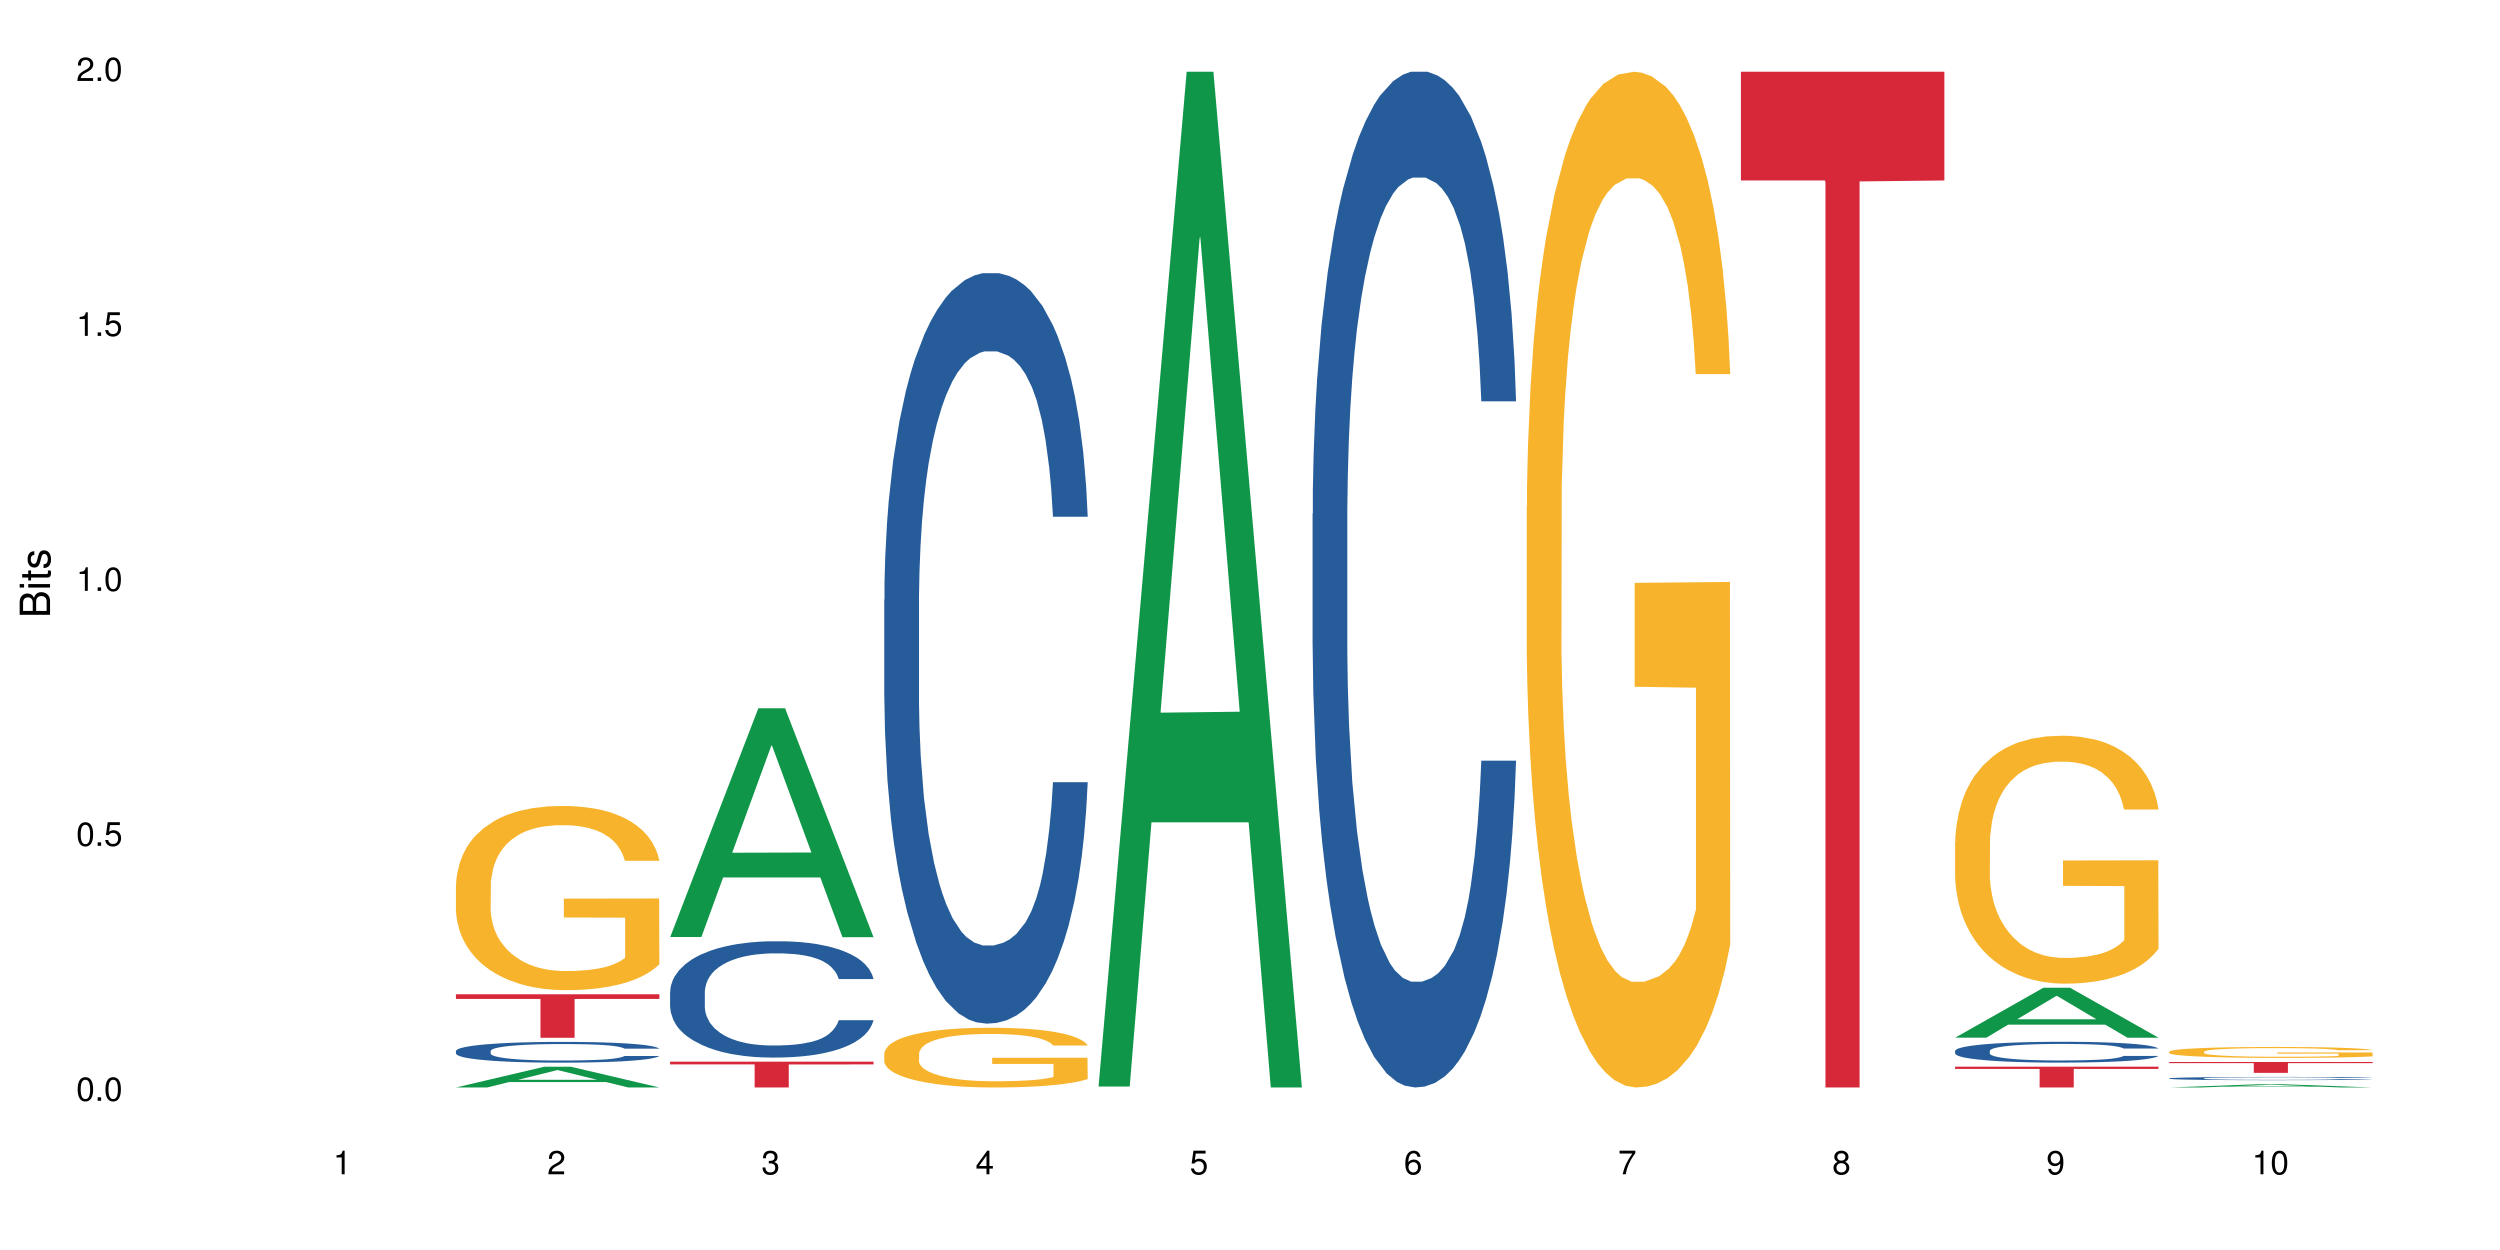 <?xml version="1.0" encoding="UTF-8"?>
<svg xmlns="http://www.w3.org/2000/svg" xmlns:xlink="http://www.w3.org/1999/xlink" width="720pt" height="360pt" viewBox="0 0 720 360" version="1.1">
<defs>
<g>
<symbol overflow="visible" id="glyph0-0">
<path style="stroke:none;" d=""/>
</symbol>
<symbol overflow="visible" id="glyph0-1">
<path style="stroke:none;" d="M 2.641 -6.797 C 2 -6.797 1.422 -6.531 1.078 -6.047 C 0.641 -5.453 0.406 -4.547 0.406 -3.297 C 0.406 -1 1.188 0.219 2.641 0.219 C 4.078 0.219 4.859 -1 4.859 -3.234 C 4.859 -4.562 4.656 -5.438 4.203 -6.047 C 3.844 -6.531 3.281 -6.797 2.641 -6.797 Z M 2.641 -6.047 C 3.547 -6.047 4 -5.125 4 -3.312 C 4 -1.375 3.562 -0.484 2.625 -0.484 C 1.734 -0.484 1.281 -1.422 1.281 -3.281 C 1.281 -5.141 1.734 -6.047 2.641 -6.047 Z M 2.641 -6.047 "/>
</symbol>
<symbol overflow="visible" id="glyph0-2">
<path style="stroke:none;" d="M 1.828 -1 L 0.828 -1 L 0.828 0 L 1.828 0 Z M 1.828 -1 "/>
</symbol>
<symbol overflow="visible" id="glyph0-3">
<path style="stroke:none;" d="M 4.562 -6.797 L 1.062 -6.797 L 0.547 -3.094 L 1.328 -3.094 C 1.719 -3.562 2.047 -3.734 2.578 -3.734 C 3.484 -3.734 4.062 -3.109 4.062 -2.094 C 4.062 -1.125 3.484 -0.531 2.578 -0.531 C 1.828 -0.531 1.375 -0.906 1.188 -1.672 L 0.328 -1.672 C 0.453 -1.109 0.547 -0.844 0.75 -0.594 C 1.125 -0.078 1.828 0.219 2.594 0.219 C 3.969 0.219 4.922 -0.781 4.922 -2.219 C 4.922 -3.562 4.031 -4.484 2.719 -4.484 C 2.25 -4.484 1.859 -4.359 1.469 -4.062 L 1.734 -5.969 L 4.562 -5.969 Z M 4.562 -6.797 "/>
</symbol>
<symbol overflow="visible" id="glyph0-4">
<path style="stroke:none;" d="M 2.484 -4.844 L 2.484 0 L 3.328 0 L 3.328 -6.797 L 2.766 -6.797 C 2.469 -5.75 2.281 -5.609 0.984 -5.453 L 0.984 -4.844 Z M 2.484 -4.844 "/>
</symbol>
<symbol overflow="visible" id="glyph0-5">
<path style="stroke:none;" d="M 4.859 -0.828 L 1.281 -0.828 C 1.359 -1.391 1.672 -1.75 2.5 -2.234 L 3.469 -2.75 C 4.406 -3.266 4.906 -3.969 4.906 -4.812 C 4.906 -5.375 4.672 -5.906 4.266 -6.266 C 3.859 -6.625 3.375 -6.797 2.719 -6.797 C 1.859 -6.797 1.219 -6.5 0.844 -5.922 C 0.609 -5.562 0.5 -5.125 0.484 -4.438 L 1.328 -4.438 C 1.359 -4.906 1.406 -5.188 1.531 -5.406 C 1.75 -5.812 2.188 -6.062 2.703 -6.062 C 3.469 -6.062 4.031 -5.516 4.031 -4.781 C 4.031 -4.25 3.719 -3.797 3.125 -3.438 L 2.234 -2.938 C 0.812 -2.141 0.406 -1.5 0.328 0 L 4.859 0 Z M 4.859 -0.828 "/>
</symbol>
<symbol overflow="visible" id="glyph0-6">
<path style="stroke:none;" d="M 2.125 -3.125 L 2.578 -3.125 C 3.516 -3.125 3.984 -2.703 3.984 -1.891 C 3.984 -1.031 3.469 -0.531 2.578 -0.531 C 1.656 -0.531 1.203 -0.984 1.156 -1.969 L 0.312 -1.969 C 0.344 -1.422 0.438 -1.078 0.609 -0.766 C 0.953 -0.109 1.625 0.219 2.547 0.219 C 3.953 0.219 4.859 -0.609 4.859 -1.906 C 4.859 -2.766 4.516 -3.25 3.703 -3.516 C 4.344 -3.766 4.656 -4.25 4.656 -4.938 C 4.656 -6.109 3.875 -6.797 2.578 -6.797 C 1.203 -6.797 0.484 -6.047 0.453 -4.609 L 1.297 -4.609 C 1.312 -5.016 1.344 -5.25 1.453 -5.453 C 1.641 -5.828 2.062 -6.062 2.594 -6.062 C 3.344 -6.062 3.797 -5.625 3.797 -4.906 C 3.797 -4.422 3.609 -4.141 3.25 -3.984 C 3.016 -3.891 2.719 -3.844 2.125 -3.844 Z M 2.125 -3.125 "/>
</symbol>
<symbol overflow="visible" id="glyph0-7">
<path style="stroke:none;" d="M 3.141 -1.625 L 3.141 0 L 3.984 0 L 3.984 -1.625 L 4.984 -1.625 L 4.984 -2.391 L 3.984 -2.391 L 3.984 -6.797 L 3.359 -6.797 L 0.266 -2.516 L 0.266 -1.625 Z M 3.141 -2.391 L 1 -2.391 L 3.141 -5.359 Z M 3.141 -2.391 "/>
</symbol>
<symbol overflow="visible" id="glyph0-8">
<path style="stroke:none;" d="M 4.781 -5.031 C 4.609 -6.141 3.891 -6.797 2.844 -6.797 C 2.094 -6.797 1.422 -6.438 1.031 -5.828 C 0.609 -5.172 0.406 -4.344 0.406 -3.094 C 0.406 -1.953 0.578 -1.234 0.984 -0.625 C 1.359 -0.078 1.953 0.219 2.703 0.219 C 3.984 0.219 4.922 -0.734 4.922 -2.078 C 4.922 -3.344 4.062 -4.234 2.844 -4.234 C 2.172 -4.234 1.641 -3.969 1.281 -3.469 C 1.281 -5.125 1.828 -6.047 2.797 -6.047 C 3.391 -6.047 3.797 -5.672 3.938 -5.031 Z M 2.734 -3.484 C 3.547 -3.484 4.062 -2.922 4.062 -2 C 4.062 -1.156 3.484 -0.531 2.703 -0.531 C 1.922 -0.531 1.328 -1.188 1.328 -2.047 C 1.328 -2.891 1.906 -3.484 2.734 -3.484 Z M 2.734 -3.484 "/>
</symbol>
<symbol overflow="visible" id="glyph0-9">
<path style="stroke:none;" d="M 4.984 -6.797 L 0.438 -6.797 L 0.438 -5.969 L 4.109 -5.969 C 2.5 -3.656 1.828 -2.234 1.328 0 L 2.219 0 C 2.594 -2.172 3.453 -4.047 4.984 -6.094 Z M 4.984 -6.797 "/>
</symbol>
<symbol overflow="visible" id="glyph0-10">
<path style="stroke:none;" d="M 3.75 -3.578 C 4.453 -4 4.688 -4.344 4.688 -4.984 C 4.688 -6.047 3.844 -6.797 2.641 -6.797 C 1.438 -6.797 0.594 -6.047 0.594 -4.984 C 0.594 -4.359 0.828 -4.016 1.516 -3.578 C 0.734 -3.203 0.359 -2.641 0.359 -1.891 C 0.359 -0.641 1.297 0.219 2.641 0.219 C 3.984 0.219 4.922 -0.641 4.922 -1.875 C 4.922 -2.641 4.531 -3.203 3.75 -3.578 Z M 2.641 -6.047 C 3.359 -6.047 3.812 -5.625 3.812 -4.969 C 3.812 -4.344 3.344 -3.922 2.641 -3.922 C 1.922 -3.922 1.453 -4.344 1.453 -4.984 C 1.453 -5.625 1.922 -6.047 2.641 -6.047 Z M 2.641 -3.203 C 3.484 -3.203 4.062 -2.672 4.062 -1.875 C 4.062 -1.062 3.484 -0.531 2.625 -0.531 C 1.797 -0.531 1.219 -1.078 1.219 -1.875 C 1.219 -2.672 1.797 -3.203 2.641 -3.203 Z M 2.641 -3.203 "/>
</symbol>
<symbol overflow="visible" id="glyph0-11">
<path style="stroke:none;" d="M 0.516 -1.547 C 0.672 -0.438 1.406 0.219 2.438 0.219 C 3.188 0.219 3.859 -0.141 4.266 -0.75 C 4.688 -1.406 4.891 -2.25 4.891 -3.484 C 4.891 -4.625 4.703 -5.359 4.312 -5.953 C 3.938 -6.5 3.344 -6.797 2.594 -6.797 C 1.297 -6.797 0.359 -5.844 0.359 -4.516 C 0.359 -3.25 1.234 -2.344 2.453 -2.344 C 3.094 -2.344 3.562 -2.578 4.016 -3.109 C 4 -1.453 3.469 -0.531 2.5 -0.531 C 1.906 -0.531 1.484 -0.906 1.359 -1.547 Z M 2.578 -6.062 C 3.375 -6.062 3.969 -5.406 3.969 -4.531 C 3.969 -3.688 3.375 -3.094 2.547 -3.094 C 1.734 -3.094 1.234 -3.672 1.234 -4.578 C 1.234 -5.438 1.797 -6.062 2.578 -6.062 Z M 2.578 -6.062 "/>
</symbol>
<symbol overflow="visible" id="glyph1-0">
<path style="stroke:none;" d=""/>
</symbol>
<symbol overflow="visible" id="glyph1-1">
<path style="stroke:none;" d="M 0 -0.953 L 0 -4.891 C 0 -5.719 -0.234 -6.344 -0.734 -6.797 C -1.188 -7.234 -1.812 -7.469 -2.5 -7.469 C -3.547 -7.469 -4.188 -7 -4.625 -5.875 C -4.984 -6.672 -5.641 -7.094 -6.531 -7.094 C -7.156 -7.094 -7.734 -6.859 -8.141 -6.391 C -8.562 -5.938 -8.75 -5.344 -8.75 -4.5 L -8.75 -0.953 Z M -4.984 -2.062 L -7.766 -2.062 L -7.766 -4.219 C -7.766 -4.844 -7.688 -5.203 -7.453 -5.5 C -7.219 -5.812 -6.859 -5.969 -6.375 -5.969 C -5.906 -5.969 -5.531 -5.812 -5.297 -5.5 C -5.062 -5.203 -4.984 -4.844 -4.984 -4.219 Z M -0.984 -2.062 L -4 -2.062 L -4 -4.781 C -4 -5.328 -3.859 -5.688 -3.578 -5.953 C -3.297 -6.219 -2.922 -6.359 -2.484 -6.359 C -2.062 -6.359 -1.688 -6.219 -1.406 -5.953 C -1.109 -5.688 -0.984 -5.328 -0.984 -4.781 Z M -0.984 -2.062 "/>
</symbol>
<symbol overflow="visible" id="glyph1-2">
<path style="stroke:none;" d="M -6.281 -1.797 L -6.281 -0.797 L 0 -0.797 L 0 -1.797 Z M -8.75 -1.797 L -8.75 -0.797 L -7.484 -0.797 L -7.484 -1.797 Z M -8.75 -1.797 "/>
</symbol>
<symbol overflow="visible" id="glyph1-3">
<path style="stroke:none;" d="M -6.281 -3.047 L -6.281 -2.016 L -8.016 -2.016 L -8.016 -1.016 L -6.281 -1.016 L -6.281 -0.172 L -5.469 -0.172 L -5.469 -1.016 L -0.719 -1.016 C -0.078 -1.016 0.281 -1.453 0.281 -2.234 C 0.281 -2.469 0.25 -2.719 0.188 -3.047 L -0.641 -3.047 C -0.609 -2.922 -0.594 -2.766 -0.594 -2.562 C -0.594 -2.141 -0.719 -2.016 -1.156 -2.016 L -5.469 -2.016 L -5.469 -3.047 Z M -6.281 -3.047 "/>
</symbol>
<symbol overflow="visible" id="glyph1-4">
<path style="stroke:none;" d="M -4.531 -5.25 C -5.766 -5.25 -6.469 -4.422 -6.469 -2.969 C -6.469 -1.516 -5.719 -0.562 -4.547 -0.562 C -3.562 -0.562 -3.094 -1.062 -2.734 -2.562 L -2.516 -3.484 C -2.344 -4.188 -2.094 -4.469 -1.625 -4.469 C -1.047 -4.469 -0.641 -3.875 -0.641 -3 C -0.641 -2.453 -0.797 -2 -1.062 -1.75 C -1.25 -1.594 -1.422 -1.531 -1.875 -1.469 L -1.875 -0.406 C -0.422 -0.453 0.281 -1.266 0.281 -2.922 C 0.281 -4.5 -0.5 -5.516 -1.719 -5.516 C -2.656 -5.516 -3.172 -4.984 -3.469 -3.734 L -3.703 -2.766 C -3.891 -1.953 -4.156 -1.609 -4.594 -1.609 C -5.172 -1.609 -5.547 -2.125 -5.547 -2.938 C -5.547 -3.75 -5.203 -4.172 -4.531 -4.203 Z M -4.531 -5.25 "/>
</symbol>
</g>
</defs>
<g id="surface101946">
<rect x="0" y="0" width="720" height="360" style="fill:rgb(100%,100%,100%);fill-opacity:1;stroke:none;"/>
<path style=" stroke:none;fill-rule:nonzero;fill:rgb(6.275%,58.824%,28.235%);fill-opacity:1;" d="M 131.309 313.191 L 131.371 313.184 L 156.727 307.223 L 164.426 307.223 L 189.902 313.195 L 180.953 313.195 L 174.566 311.637 L 146.582 311.637 L 140.324 313.191 L 131.309 313.191 L 149.273 310.992 L 172 310.984 L 160.668 308.195 L 160.543 308.191 L 160.418 308.207 L 149.211 310.984 L 149.273 310.992 Z M 131.309 313.191 "/>
<path style=" stroke:none;fill-rule:nonzero;fill:rgb(14.51%,36.078%,60%);fill-opacity:1;" d="M 131.309 302.672 L 131.379 302.664 L 131.379 302.535 L 131.594 302.328 L 132.094 302.066 L 132.594 301.883 L 133.883 301.562 L 135.668 301.25 L 137.523 301.012 L 138.883 300.867 L 140.098 300.758 L 142.883 300.559 L 144.672 300.453 L 146.602 300.359 L 148.957 300.27 L 150.672 300.215 L 154.531 300.125 L 157.391 300.086 L 159.605 300.07 L 164.395 300.07 L 167.25 300.094 L 169.324 300.121 L 171.609 300.164 L 173.539 300.215 L 176.898 300.332 L 179.898 300.484 L 181.258 300.574 L 183.402 300.742 L 185.043 300.906 L 186.188 301.047 L 187.473 301.25 L 188.617 301.496 L 189.477 301.773 L 189.902 302.012 L 179.898 302.012 L 179.398 301.793 L 178.828 301.621 L 177.758 301.398 L 176.684 301.238 L 175.184 301.082 L 173.824 300.977 L 171.969 300.875 L 170.324 300.809 L 168.609 300.758 L 166.965 300.727 L 163.82 300.695 L 160.176 300.695 L 158.82 300.703 L 156.031 300.75 L 154.531 300.785 L 152.387 300.863 L 150.887 300.934 L 149.102 301.043 L 147.887 301.137 L 146.387 301.277 L 145.312 301.402 L 144.098 301.586 L 143.387 301.719 L 142.742 301.875 L 142.172 302.055 L 141.742 302.246 L 141.457 302.445 L 141.312 302.645 L 141.312 303.488 L 141.457 303.688 L 141.812 303.918 L 142.742 304.25 L 144.098 304.539 L 145.672 304.77 L 147.172 304.934 L 148.031 305.008 L 149.172 305.098 L 150.961 305.203 L 153.531 305.312 L 155.031 305.359 L 157.32 305.402 L 159.676 305.422 L 162.82 305.422 L 165.609 305.402 L 167.465 305.375 L 169.395 305.332 L 172.039 305.238 L 173.684 305.152 L 175.113 305.047 L 176.184 304.941 L 176.898 304.855 L 177.969 304.688 L 178.828 304.5 L 179.473 304.309 L 179.898 304.125 L 189.902 304.125 L 189.477 304.344 L 188.832 304.555 L 188.188 304.715 L 187.188 304.906 L 186.047 305.074 L 184.402 305.266 L 183.043 305.391 L 181.258 305.527 L 179.613 305.633 L 177.828 305.723 L 175.184 305.832 L 173.469 305.887 L 171.609 305.938 L 169.395 305.98 L 166.609 306.02 L 163.605 306.039 L 160.82 306.047 L 157.82 306.035 L 155.605 306.012 L 152.676 305.965 L 149.031 305.867 L 146.387 305.762 L 144.312 305.66 L 142.527 305.551 L 140.527 305.402 L 137.953 305.16 L 136.383 304.977 L 135.309 304.824 L 134.094 304.609 L 133.238 304.418 L 132.238 304.113 L 131.523 303.727 L 131.309 303.426 Z M 131.309 302.672 "/>
<path style=" stroke:none;fill-rule:nonzero;fill:rgb(96.863%,70.196%,16.863%);fill-opacity:1;" d="M 131.309 254.836 L 131.379 254.789 L 131.379 253.816 L 131.664 251.637 L 132.379 248.633 L 133.309 246.16 L 134.309 244.223 L 134.953 243.207 L 136.023 241.75 L 136.953 240.684 L 139.312 238.504 L 142.312 236.469 L 143.957 235.598 L 145.812 234.773 L 148.457 233.852 L 149.672 233.512 L 153.391 232.738 L 157.605 232.254 L 162.25 232.109 L 164.395 232.156 L 167.324 232.352 L 171.324 232.883 L 173.613 233.367 L 175.398 233.852 L 177.254 234.48 L 179.543 235.453 L 181.688 236.613 L 183.402 237.777 L 185.117 239.23 L 186.547 240.781 L 187.762 242.477 L 188.832 244.512 L 189.477 246.211 L 189.902 247.906 L 179.973 247.906 L 179.398 246.211 L 178.758 244.902 L 177.684 243.301 L 176.613 242.141 L 175.539 241.219 L 173.539 239.957 L 171.824 239.184 L 169.68 238.504 L 167.609 238.066 L 165.25 237.777 L 163.82 237.68 L 160.035 237.68 L 156.605 238.02 L 154.605 238.406 L 153.176 238.797 L 151.172 239.523 L 149.957 240.105 L 149.246 240.492 L 147.102 241.992 L 145.672 243.352 L 144.887 244.27 L 143.887 245.727 L 143.172 247.035 L 142.383 248.973 L 141.957 250.426 L 141.383 253.723 L 141.312 262.445 L 141.527 264.285 L 141.957 266.273 L 142.527 268.016 L 143.387 269.859 L 144.242 271.266 L 145.742 273.152 L 147.027 274.414 L 148.031 275.238 L 149.957 276.547 L 150.746 276.98 L 152.602 277.855 L 154.531 278.531 L 156.891 279.113 L 158.676 279.406 L 161.535 279.648 L 165.18 279.648 L 169.469 279.355 L 172.184 278.969 L 174.039 278.582 L 175.254 278.242 L 176.754 277.711 L 177.828 277.223 L 178.828 276.691 L 180.043 275.867 L 180.043 264.285 L 162.391 264.238 L 162.391 258.809 L 189.832 258.762 L 189.902 277.711 L 188.402 279.02 L 186.547 280.277 L 184.758 281.246 L 182.902 282.07 L 180.258 282.992 L 178.113 283.574 L 174.824 284.25 L 171.824 284.688 L 168.68 284.977 L 165.895 285.125 L 162.605 285.172 L 159.676 285.074 L 156.531 284.785 L 154.031 284.398 L 151.746 283.914 L 149.457 283.281 L 146.602 282.266 L 144.742 281.441 L 142.812 280.422 L 140.883 279.211 L 139.168 277.902 L 138.027 276.887 L 136.883 275.723 L 135.668 274.27 L 134.523 272.621 L 133.668 271.117 L 132.879 269.422 L 132.309 267.824 L 131.738 265.641 L 131.453 263.898 L 131.309 262.395 Z M 131.309 254.836 "/>
<path style=" stroke:none;fill-rule:nonzero;fill:rgb(83.922%,15.686%,22.353%);fill-opacity:1;" d="M 131.309 286.348 L 189.902 286.348 L 189.902 287.691 L 165.484 287.703 L 165.484 298.895 L 155.656 298.895 L 155.656 287.715 L 155.516 287.691 L 131.309 287.691 Z M 131.309 286.348 "/>
<path style=" stroke:none;fill-rule:nonzero;fill:rgb(6.275%,58.824%,28.235%);fill-opacity:1;" d="M 192.988 269.859 L 193.051 269.797 L 218.402 203.977 L 226.105 203.977 L 251.582 269.922 L 242.629 269.922 L 236.246 252.707 L 208.262 252.707 L 202.004 269.859 L 192.988 269.859 L 210.953 245.586 L 233.68 245.523 L 222.348 214.75 L 222.223 214.688 L 222.098 214.875 L 210.891 245.523 L 210.953 245.586 Z M 192.988 269.859 "/>
<path style=" stroke:none;fill-rule:nonzero;fill:rgb(14.51%,36.078%,60%);fill-opacity:1;" d="M 192.988 285.668 L 193.059 285.637 L 193.059 284.902 L 193.273 283.738 L 193.773 282.27 L 194.273 281.258 L 195.559 279.453 L 197.348 277.707 L 199.203 276.359 L 200.562 275.566 L 201.777 274.953 L 204.562 273.82 L 206.352 273.238 L 208.281 272.719 L 210.637 272.199 L 212.352 271.891 L 216.211 271.402 L 219.07 271.188 L 221.285 271.098 L 226.074 271.098 L 228.93 271.219 L 231.004 271.371 L 233.289 271.617 L 235.219 271.891 L 238.578 272.566 L 241.578 273.422 L 242.938 273.914 L 245.082 274.863 L 246.723 275.781 L 247.867 276.574 L 249.152 277.707 L 250.297 279.086 L 251.152 280.648 L 251.582 281.965 L 241.578 281.965 L 241.078 280.738 L 240.508 279.789 L 239.434 278.535 L 238.363 277.648 L 236.863 276.758 L 235.504 276.176 L 233.648 275.598 L 232.004 275.23 L 230.289 274.953 L 228.645 274.77 L 225.5 274.586 L 221.855 274.586 L 220.5 274.648 L 217.711 274.891 L 216.211 275.105 L 214.066 275.535 L 212.566 275.934 L 210.781 276.547 L 209.566 277.066 L 208.066 277.859 L 206.992 278.566 L 205.777 279.574 L 205.062 280.34 L 204.422 281.199 L 203.848 282.207 L 203.422 283.281 L 203.133 284.414 L 202.992 285.516 L 202.992 290.258 L 203.133 291.359 L 203.492 292.648 L 204.422 294.516 L 205.777 296.137 L 207.352 297.422 L 208.852 298.34 L 209.707 298.77 L 210.852 299.258 L 212.637 299.871 L 215.211 300.484 L 216.711 300.727 L 219 300.973 L 221.355 301.094 L 224.5 301.094 L 227.289 300.973 L 229.145 300.82 L 231.074 300.574 L 233.719 300.055 L 235.363 299.566 L 236.793 298.984 L 237.863 298.402 L 238.578 297.91 L 239.648 296.961 L 240.508 295.922 L 241.148 294.852 L 241.578 293.809 L 251.582 293.809 L 251.152 295.035 L 250.512 296.227 L 249.867 297.117 L 248.867 298.188 L 247.723 299.137 L 246.082 300.207 L 244.723 300.91 L 242.938 301.676 L 241.293 302.258 L 239.508 302.777 L 236.863 303.391 L 235.148 303.699 L 233.289 303.973 L 231.074 304.219 L 228.289 304.434 L 225.285 304.555 L 222.5 304.586 L 219.5 304.523 L 217.285 304.402 L 214.352 304.125 L 210.711 303.574 L 208.066 302.992 L 205.992 302.41 L 204.207 301.801 L 202.207 300.973 L 199.633 299.625 L 198.062 298.586 L 196.988 297.727 L 195.773 296.535 L 194.918 295.461 L 193.918 293.75 L 193.203 291.574 L 192.988 289.891 Z M 192.988 285.668 "/>
<path style=" stroke:none;fill-rule:nonzero;fill:rgb(83.922%,15.686%,22.353%);fill-opacity:1;" d="M 192.988 305.762 L 251.582 305.762 L 251.582 306.555 L 227.164 306.562 L 227.164 313.195 L 217.336 313.195 L 217.336 306.57 L 217.195 306.555 L 192.988 306.555 Z M 192.988 305.762 "/>
<path style=" stroke:none;fill-rule:nonzero;fill:rgb(14.51%,36.078%,60%);fill-opacity:1;" d="M 254.668 172.723 L 254.738 172.523 L 254.738 167.781 L 254.953 160.273 L 255.453 150.793 L 255.953 144.273 L 257.238 132.617 L 259.027 121.355 L 260.883 112.664 L 262.242 107.527 L 263.457 103.574 L 266.242 96.266 L 268.031 92.512 L 269.957 89.156 L 272.316 85.797 L 274.031 83.82 L 277.891 80.66 L 280.75 79.277 L 282.965 78.684 L 287.75 78.684 L 290.609 79.473 L 292.684 80.461 L 294.969 82.043 L 296.898 83.82 L 300.258 88.168 L 303.258 93.699 L 304.617 96.859 L 306.758 102.984 L 308.402 108.91 L 309.547 114.047 L 310.832 121.355 L 311.977 130.246 L 312.832 140.32 L 313.262 148.816 L 303.258 148.816 L 302.758 140.914 L 302.188 134.789 L 301.113 126.691 L 300.043 120.961 L 298.543 115.23 L 297.184 111.477 L 295.328 107.727 L 293.684 105.355 L 291.969 103.574 L 290.324 102.391 L 287.18 101.207 L 283.535 101.207 L 282.18 101.602 L 279.391 103.18 L 277.891 104.562 L 275.746 107.328 L 274.246 109.898 L 272.461 113.848 L 271.246 117.207 L 269.746 122.344 L 268.672 126.887 L 267.457 133.406 L 266.742 138.348 L 266.102 143.879 L 265.527 150.398 L 265.102 157.312 L 264.812 164.621 L 264.672 171.734 L 264.672 202.355 L 264.812 209.469 L 265.172 217.766 L 266.102 229.816 L 267.457 240.285 L 269.031 248.582 L 270.531 254.512 L 271.387 257.277 L 272.531 260.438 L 274.316 264.387 L 276.891 268.34 L 278.391 269.922 L 280.676 271.5 L 283.035 272.289 L 286.18 272.289 L 288.965 271.5 L 290.824 270.512 L 292.754 268.934 L 295.398 265.574 L 297.043 262.414 L 298.469 258.66 L 299.543 254.906 L 300.258 251.746 L 301.328 245.621 L 302.188 238.902 L 302.828 231.988 L 303.258 225.273 L 313.262 225.273 L 312.832 233.176 L 312.191 240.879 L 311.547 246.609 L 310.547 253.523 L 309.402 259.648 L 307.762 266.562 L 306.402 271.105 L 304.617 276.043 L 302.973 279.797 L 301.188 283.156 L 298.543 287.109 L 296.828 289.082 L 294.969 290.859 L 292.754 292.441 L 289.969 293.824 L 286.965 294.613 L 284.18 294.812 L 281.176 294.418 L 278.961 293.625 L 276.031 291.848 L 272.387 288.293 L 269.746 284.539 L 267.672 280.785 L 265.887 276.836 L 263.887 271.5 L 261.312 262.809 L 259.742 256.09 L 258.668 250.559 L 257.453 242.855 L 256.598 235.941 L 255.598 224.875 L 254.883 210.852 L 254.668 199.984 Z M 254.668 172.723 "/>
<path style=" stroke:none;fill-rule:nonzero;fill:rgb(96.863%,70.196%,16.863%);fill-opacity:1;" d="M 254.668 303.359 L 254.738 303.344 L 254.738 303.027 L 255.023 302.32 L 255.738 301.348 L 256.668 300.543 L 257.668 299.918 L 258.312 299.586 L 259.383 299.113 L 260.312 298.77 L 262.672 298.062 L 265.672 297.402 L 267.316 297.117 L 269.172 296.852 L 271.816 296.555 L 273.031 296.441 L 276.746 296.191 L 280.965 296.035 L 285.609 295.988 L 287.75 296.004 L 290.68 296.066 L 294.684 296.238 L 296.969 296.395 L 298.758 296.555 L 300.613 296.758 L 302.902 297.07 L 305.043 297.449 L 306.758 297.824 L 308.473 298.297 L 309.902 298.801 L 311.117 299.352 L 312.191 300.012 L 312.832 300.559 L 313.262 301.109 L 303.328 301.109 L 302.758 300.559 L 302.113 300.137 L 301.043 299.617 L 299.973 299.242 L 298.898 298.941 L 296.898 298.531 L 295.184 298.281 L 293.039 298.062 L 290.969 297.922 L 288.609 297.824 L 287.18 297.793 L 283.395 297.793 L 279.961 297.906 L 277.961 298.031 L 276.531 298.156 L 274.531 298.391 L 273.316 298.582 L 272.602 298.707 L 270.457 299.191 L 269.031 299.633 L 268.242 299.934 L 267.242 300.402 L 266.527 300.828 L 265.742 301.457 L 265.312 301.926 L 264.742 302.996 L 264.672 305.824 L 264.887 306.422 L 265.312 307.066 L 265.887 307.633 L 266.742 308.23 L 267.602 308.684 L 269.102 309.297 L 270.387 309.707 L 271.387 309.973 L 273.316 310.398 L 274.102 310.539 L 275.961 310.824 L 277.891 311.043 L 280.25 311.23 L 282.035 311.324 L 284.895 311.402 L 288.539 311.402 L 292.824 311.309 L 295.539 311.184 L 297.398 311.059 L 298.613 310.949 L 300.113 310.777 L 301.188 310.617 L 302.188 310.445 L 303.402 310.18 L 303.402 306.422 L 285.75 306.406 L 285.75 304.645 L 313.191 304.629 L 313.262 310.777 L 311.762 311.199 L 309.902 311.609 L 308.117 311.922 L 306.258 312.191 L 303.617 312.488 L 301.473 312.676 L 298.184 312.898 L 295.184 313.039 L 292.039 313.133 L 289.254 313.18 L 285.965 313.195 L 283.035 313.164 L 279.891 313.07 L 277.391 312.945 L 275.105 312.789 L 272.816 312.582 L 269.957 312.254 L 268.102 311.984 L 266.172 311.656 L 264.242 311.262 L 262.527 310.84 L 261.383 310.508 L 260.242 310.133 L 259.027 309.66 L 257.883 309.125 L 257.023 308.637 L 256.238 308.09 L 255.668 307.57 L 255.094 306.863 L 254.809 306.297 L 254.668 305.809 Z M 254.668 303.359 "/>
<path style=" stroke:none;fill-rule:nonzero;fill:rgb(6.275%,58.824%,28.235%);fill-opacity:1;" d="M 316.348 312.922 L 316.41 312.645 L 341.762 20.664 L 349.461 20.664 L 374.941 313.195 L 365.988 313.195 L 359.605 236.836 L 331.621 236.836 L 325.359 312.922 L 316.348 312.922 L 334.312 205.246 L 357.039 204.973 L 345.707 68.457 L 345.582 68.184 L 345.457 69.008 L 334.25 204.973 L 334.312 205.246 Z M 316.348 312.922 "/>
<path style=" stroke:none;fill-rule:nonzero;fill:rgb(14.51%,36.078%,60%);fill-opacity:1;" d="M 378.023 147.945 L 378.098 147.676 L 378.098 141.258 L 378.312 131.098 L 378.812 118.262 L 379.312 109.438 L 380.598 93.664 L 382.383 78.422 L 384.242 66.656 L 385.602 59.703 L 386.812 54.355 L 389.602 44.461 L 391.387 39.379 L 393.316 34.836 L 395.676 30.289 L 397.391 27.617 L 401.25 23.336 L 404.105 21.465 L 406.324 20.664 L 411.109 20.664 L 413.969 21.734 L 416.039 23.07 L 418.328 25.207 L 420.258 27.617 L 423.613 33.5 L 426.617 40.984 L 427.973 45.262 L 430.117 53.555 L 431.762 61.574 L 432.906 68.527 L 434.191 78.422 L 435.336 90.453 L 436.191 104.09 L 436.621 115.59 L 426.617 115.59 L 426.117 104.895 L 425.543 96.605 L 424.473 85.641 L 423.402 77.887 L 421.898 70.133 L 420.543 65.051 L 418.684 59.969 L 417.039 56.762 L 415.324 54.355 L 413.684 52.75 L 410.539 51.145 L 406.895 51.145 L 405.535 51.68 L 402.75 53.82 L 401.25 55.691 L 399.105 59.438 L 397.605 62.91 L 395.816 68.258 L 394.602 72.805 L 393.102 79.758 L 392.031 85.906 L 390.816 94.73 L 390.102 101.418 L 389.457 108.902 L 388.887 117.727 L 388.457 127.086 L 388.172 136.98 L 388.027 146.605 L 388.027 188.055 L 388.172 197.68 L 388.531 208.91 L 389.457 225.223 L 390.816 239.395 L 392.387 250.625 L 393.891 258.648 L 394.746 262.391 L 395.891 266.668 L 397.676 272.016 L 400.25 277.363 L 401.75 279.504 L 404.035 281.645 L 406.395 282.711 L 409.539 282.711 L 412.324 281.645 L 414.184 280.305 L 416.113 278.168 L 418.758 273.621 L 420.398 269.344 L 421.828 264.262 L 422.902 259.18 L 423.613 254.902 L 424.688 246.613 L 425.543 237.523 L 426.188 228.164 L 426.617 219.07 L 436.621 219.07 L 436.191 229.77 L 435.547 240.195 L 434.906 247.949 L 433.906 257.309 L 432.762 265.598 L 431.117 274.957 L 429.762 281.109 L 427.973 287.793 L 426.332 292.875 L 424.543 297.418 L 421.898 302.766 L 420.184 305.441 L 418.328 307.848 L 416.113 309.988 L 413.324 311.859 L 410.324 312.93 L 407.539 313.195 L 404.535 312.66 L 402.32 311.59 L 399.391 309.184 L 395.746 304.371 L 393.102 299.293 L 391.031 294.211 L 389.242 288.863 L 387.242 281.645 L 384.672 269.879 L 383.098 260.785 L 382.027 253.297 L 380.812 242.871 L 379.953 233.512 L 378.953 218.539 L 378.238 199.551 L 378.023 184.844 Z M 378.023 147.945 "/>
<path style=" stroke:none;fill-rule:nonzero;fill:rgb(96.863%,70.196%,16.863%);fill-opacity:1;" d="M 439.703 145.957 L 439.777 145.691 L 439.777 140.348 L 440.062 128.324 L 440.777 111.762 L 441.707 98.137 L 442.707 87.453 L 443.348 81.84 L 444.422 73.828 L 445.348 67.949 L 447.707 55.926 L 450.707 44.707 L 452.352 39.898 L 454.211 35.355 L 456.855 30.281 L 458.07 28.41 L 461.785 24.137 L 466 21.465 L 470.645 20.664 L 472.789 20.93 L 475.719 22 L 479.719 24.938 L 482.008 27.609 L 483.793 30.281 L 485.652 33.754 L 487.938 39.098 L 490.082 45.508 L 491.797 51.918 L 493.512 59.934 L 494.941 68.484 L 496.156 77.832 L 497.227 89.055 L 497.871 98.406 L 498.301 107.754 L 488.367 107.754 L 487.797 98.406 L 487.152 91.191 L 486.082 82.375 L 485.008 75.965 L 483.938 70.887 L 481.938 63.941 L 480.223 59.668 L 478.078 55.926 L 476.004 53.523 L 473.648 51.918 L 472.219 51.387 L 468.43 51.387 L 465 53.254 L 463 55.395 L 461.57 57.531 L 459.57 61.539 L 458.355 64.742 L 457.641 66.879 L 455.496 75.164 L 454.066 82.641 L 453.281 87.719 L 452.281 95.734 L 451.566 102.945 L 450.781 113.633 L 450.352 121.648 L 449.781 139.812 L 449.707 187.902 L 449.922 198.055 L 450.352 209.008 L 450.922 218.625 L 451.781 228.773 L 452.637 236.523 L 454.141 246.941 L 455.426 253.887 L 456.426 258.43 L 458.355 265.641 L 459.141 268.047 L 461 272.855 L 462.93 276.598 L 465.285 279.801 L 467.074 281.406 L 469.93 282.742 L 473.574 282.742 L 477.863 281.137 L 480.578 279 L 482.438 276.863 L 483.652 274.992 L 485.152 272.055 L 486.223 269.383 L 487.223 266.445 L 488.438 261.902 L 488.438 198.055 L 470.789 197.785 L 470.789 167.863 L 498.227 167.598 L 498.301 272.055 L 496.801 279.266 L 494.941 286.215 L 493.156 291.555 L 491.297 296.098 L 488.652 301.176 L 486.508 304.379 L 483.223 308.121 L 480.223 310.523 L 477.078 312.129 L 474.289 312.93 L 471.004 313.195 L 468.074 312.66 L 464.93 311.059 L 462.43 308.922 L 460.141 306.25 L 457.855 302.777 L 454.996 297.168 L 453.137 292.625 L 451.211 287.016 L 449.281 280.336 L 447.566 273.121 L 446.422 267.512 L 445.277 261.102 L 444.062 253.086 L 442.922 244.004 L 442.062 235.723 L 441.277 226.371 L 440.703 217.555 L 440.133 205.531 L 439.848 195.914 L 439.703 187.633 Z M 439.703 145.957 "/>
<path style=" stroke:none;fill-rule:nonzero;fill:rgb(83.922%,15.686%,22.353%);fill-opacity:1;" d="M 501.383 20.664 L 559.98 20.664 L 559.98 51.977 L 535.559 52.25 L 535.559 313.195 L 525.734 313.195 L 525.734 52.527 L 525.59 51.977 L 501.383 51.977 Z M 501.383 20.664 "/>
<path style=" stroke:none;fill-rule:nonzero;fill:rgb(6.275%,58.824%,28.235%);fill-opacity:1;" d="M 563.062 298.848 L 563.125 298.836 L 588.48 284.477 L 596.18 284.477 L 621.656 298.863 L 612.707 298.863 L 606.32 295.105 L 578.336 295.105 L 572.078 298.848 L 563.062 298.848 L 581.031 293.555 L 603.754 293.539 L 592.422 286.824 L 592.297 286.812 L 592.172 286.852 L 580.965 293.539 L 581.031 293.555 Z M 563.062 298.848 "/>
<path style=" stroke:none;fill-rule:nonzero;fill:rgb(14.51%,36.078%,60%);fill-opacity:1;" d="M 563.062 302.645 L 563.133 302.641 L 563.133 302.508 L 563.348 302.301 L 563.848 302.035 L 564.348 301.855 L 565.637 301.531 L 567.422 301.219 L 569.281 300.98 L 570.637 300.836 L 571.852 300.727 L 574.641 300.523 L 576.426 300.422 L 578.355 300.328 L 580.711 300.234 L 582.426 300.18 L 586.285 300.094 L 589.145 300.055 L 591.359 300.039 L 596.148 300.039 L 599.004 300.059 L 601.078 300.086 L 603.363 300.129 L 605.293 300.18 L 608.652 300.301 L 611.652 300.453 L 613.012 300.539 L 615.156 300.711 L 616.797 300.875 L 617.941 301.016 L 619.227 301.219 L 620.371 301.465 L 621.23 301.746 L 621.656 301.98 L 611.652 301.98 L 611.152 301.762 L 610.582 301.594 L 609.512 301.367 L 608.438 301.211 L 606.938 301.051 L 605.578 300.945 L 603.723 300.844 L 602.078 300.777 L 600.363 300.727 L 598.719 300.695 L 595.574 300.66 L 591.93 300.66 L 590.574 300.672 L 587.785 300.715 L 586.285 300.754 L 584.145 300.832 L 582.641 300.902 L 580.855 301.012 L 579.641 301.105 L 578.141 301.246 L 577.066 301.375 L 575.855 301.555 L 575.141 301.691 L 574.496 301.844 L 573.926 302.023 L 573.496 302.219 L 573.211 302.418 L 573.066 302.617 L 573.066 303.465 L 573.211 303.664 L 573.566 303.895 L 574.496 304.227 L 575.855 304.516 L 577.426 304.746 L 578.926 304.91 L 579.785 304.988 L 580.926 305.074 L 582.715 305.188 L 585.285 305.297 L 586.785 305.34 L 589.074 305.383 L 591.43 305.406 L 594.574 305.406 L 597.363 305.383 L 599.219 305.355 L 601.148 305.312 L 603.793 305.219 L 605.438 305.129 L 606.867 305.027 L 607.938 304.922 L 608.652 304.836 L 609.723 304.664 L 610.582 304.48 L 611.227 304.289 L 611.652 304.102 L 621.656 304.102 L 621.23 304.32 L 620.586 304.535 L 619.941 304.691 L 618.941 304.883 L 617.801 305.055 L 616.156 305.246 L 614.797 305.371 L 613.012 305.508 L 611.367 305.613 L 609.582 305.707 L 606.938 305.816 L 605.223 305.871 L 603.363 305.918 L 601.148 305.965 L 598.363 306 L 595.363 306.023 L 592.574 306.027 L 589.574 306.02 L 587.359 305.996 L 584.43 305.945 L 580.785 305.848 L 578.141 305.746 L 576.066 305.641 L 574.281 305.531 L 572.281 305.383 L 569.707 305.141 L 568.137 304.957 L 567.062 304.801 L 565.848 304.59 L 564.992 304.398 L 563.992 304.09 L 563.277 303.703 L 563.062 303.398 Z M 563.062 302.645 "/>
<path style=" stroke:none;fill-rule:nonzero;fill:rgb(96.863%,70.196%,16.863%);fill-opacity:1;" d="M 563.062 242.473 L 563.133 242.406 L 563.133 241.105 L 563.422 238.168 L 564.133 234.125 L 565.062 230.801 L 566.062 228.191 L 566.707 226.82 L 567.777 224.863 L 568.707 223.43 L 571.066 220.496 L 574.066 217.754 L 575.711 216.582 L 577.57 215.473 L 580.211 214.234 L 581.426 213.777 L 585.145 212.734 L 589.359 212.082 L 594.004 211.887 L 596.148 211.949 L 599.078 212.211 L 603.078 212.93 L 605.367 213.582 L 607.152 214.234 L 609.012 215.082 L 611.297 216.387 L 613.441 217.953 L 615.156 219.516 L 616.871 221.473 L 618.301 223.559 L 619.516 225.844 L 620.586 228.582 L 621.23 230.863 L 621.656 233.148 L 611.727 233.148 L 611.152 230.863 L 610.512 229.105 L 609.438 226.953 L 608.367 225.387 L 607.293 224.148 L 605.293 222.453 L 603.578 221.406 L 601.434 220.496 L 599.363 219.906 L 597.004 219.516 L 595.574 219.387 L 591.789 219.387 L 588.359 219.844 L 586.359 220.363 L 584.93 220.887 L 582.93 221.863 L 581.715 222.648 L 581 223.168 L 578.855 225.191 L 577.426 227.016 L 576.641 228.254 L 575.641 230.211 L 574.926 231.973 L 574.137 234.582 L 573.711 236.539 L 573.137 240.973 L 573.066 252.711 L 573.281 255.191 L 573.711 257.863 L 574.281 260.211 L 575.141 262.691 L 575.996 264.582 L 577.496 267.125 L 578.785 268.82 L 579.785 269.93 L 581.715 271.691 L 582.5 272.277 L 584.355 273.453 L 586.285 274.363 L 588.645 275.148 L 590.43 275.539 L 593.289 275.867 L 596.934 275.867 L 601.223 275.473 L 603.938 274.953 L 605.793 274.43 L 607.008 273.973 L 608.508 273.258 L 609.582 272.605 L 610.582 271.887 L 611.797 270.777 L 611.797 255.191 L 594.148 255.125 L 594.148 247.82 L 621.586 247.758 L 621.656 273.258 L 620.156 275.016 L 618.301 276.715 L 616.512 278.016 L 614.656 279.125 L 612.012 280.367 L 609.867 281.148 L 606.582 282.062 L 603.578 282.648 L 600.434 283.039 L 597.648 283.234 L 594.359 283.301 L 591.43 283.168 L 588.289 282.777 L 585.785 282.258 L 583.5 281.605 L 581.211 280.758 L 578.355 279.387 L 576.496 278.277 L 574.566 276.91 L 572.637 275.277 L 570.922 273.516 L 569.781 272.148 L 568.637 270.582 L 567.422 268.625 L 566.277 266.41 L 565.422 264.387 L 564.633 262.105 L 564.062 259.953 L 563.492 257.016 L 563.207 254.668 L 563.062 252.648 Z M 563.062 242.473 "/>
<path style=" stroke:none;fill-rule:nonzero;fill:rgb(83.922%,15.686%,22.353%);fill-opacity:1;" d="M 563.062 307.203 L 621.656 307.203 L 621.656 307.844 L 597.238 307.852 L 597.238 313.195 L 587.41 313.195 L 587.41 307.855 L 587.27 307.844 L 563.062 307.844 Z M 563.062 307.203 "/>
<path style=" stroke:none;fill-rule:nonzero;fill:rgb(6.275%,58.824%,28.235%);fill-opacity:1;" d="M 624.742 313.195 L 624.805 313.195 L 650.156 312.266 L 657.859 312.266 L 683.336 313.195 L 674.387 313.195 L 668 312.953 L 640.016 312.953 L 633.758 313.195 L 624.742 313.195 L 642.707 312.852 L 665.434 312.852 L 654.102 312.418 L 653.852 312.418 L 642.645 312.852 L 642.707 312.852 Z M 624.742 313.195 "/>
<path style=" stroke:none;fill-rule:nonzero;fill:rgb(14.51%,36.078%,60%);fill-opacity:1;" d="M 624.742 310.566 L 624.812 310.566 L 624.812 310.543 L 625.027 310.512 L 625.527 310.473 L 626.027 310.445 L 627.312 310.395 L 629.102 310.344 L 630.957 310.309 L 632.316 310.285 L 633.531 310.27 L 636.316 310.238 L 638.105 310.223 L 640.035 310.207 L 642.391 310.191 L 644.105 310.184 L 647.965 310.172 L 650.824 310.164 L 653.039 310.16 L 657.828 310.16 L 660.684 310.164 L 662.758 310.168 L 665.043 310.176 L 666.973 310.184 L 670.332 310.203 L 673.332 310.227 L 674.691 310.238 L 676.836 310.266 L 678.477 310.293 L 679.621 310.312 L 680.906 310.344 L 682.051 310.383 L 682.91 310.426 L 683.336 310.465 L 673.332 310.465 L 672.832 310.43 L 672.262 310.402 L 671.188 310.367 L 670.117 310.344 L 668.617 310.32 L 667.258 310.301 L 665.402 310.285 L 663.758 310.277 L 662.043 310.27 L 660.398 310.262 L 657.254 310.258 L 653.609 310.258 L 652.254 310.262 L 649.465 310.266 L 647.965 310.273 L 645.82 310.285 L 644.32 310.297 L 642.535 310.312 L 641.32 310.328 L 639.82 310.348 L 638.746 310.367 L 637.531 310.398 L 636.816 310.418 L 636.176 310.441 L 635.602 310.469 L 635.176 310.5 L 634.891 310.531 L 634.746 310.562 L 634.746 310.695 L 634.891 310.723 L 635.246 310.762 L 636.176 310.812 L 637.531 310.855 L 639.105 310.891 L 640.605 310.918 L 641.465 310.93 L 642.605 310.945 L 644.395 310.961 L 646.965 310.977 L 648.465 310.984 L 650.754 310.992 L 653.109 310.996 L 656.254 310.996 L 659.043 310.992 L 660.898 310.988 L 662.828 310.98 L 665.473 310.965 L 667.117 310.953 L 668.547 310.938 L 669.617 310.918 L 670.332 310.906 L 671.402 310.879 L 672.262 310.852 L 672.902 310.82 L 673.332 310.793 L 683.336 310.793 L 682.91 310.824 L 682.266 310.859 L 681.621 310.883 L 680.621 310.914 L 679.477 310.941 L 677.836 310.969 L 676.477 310.988 L 674.691 311.012 L 673.047 311.027 L 671.262 311.043 L 668.617 311.059 L 666.902 311.066 L 665.043 311.074 L 662.828 311.082 L 660.043 311.086 L 657.039 311.09 L 651.254 311.09 L 649.039 311.086 L 646.109 311.078 L 642.465 311.062 L 639.82 311.047 L 637.746 311.031 L 635.961 311.016 L 633.961 310.992 L 631.387 310.953 L 629.816 310.926 L 628.742 310.902 L 627.527 310.867 L 626.672 310.84 L 625.672 310.789 L 624.957 310.73 L 624.742 310.684 Z M 624.742 310.566 "/>
<path style=" stroke:none;fill-rule:nonzero;fill:rgb(96.863%,70.196%,16.863%);fill-opacity:1;" d="M 624.742 302.875 L 624.812 302.871 L 624.812 302.812 L 625.098 302.684 L 625.812 302.508 L 626.742 302.359 L 627.742 302.246 L 628.387 302.184 L 629.457 302.098 L 630.387 302.035 L 632.746 301.906 L 635.746 301.785 L 637.391 301.73 L 639.246 301.684 L 641.891 301.629 L 643.105 301.609 L 646.82 301.562 L 651.039 301.535 L 655.684 301.523 L 657.828 301.527 L 660.758 301.539 L 664.758 301.57 L 667.043 301.602 L 668.832 301.629 L 670.688 301.668 L 672.977 301.723 L 675.121 301.793 L 676.836 301.863 L 678.551 301.949 L 679.98 302.039 L 681.191 302.141 L 682.266 302.262 L 682.91 302.363 L 683.336 302.465 L 673.406 302.465 L 672.832 302.363 L 672.191 302.285 L 671.117 302.191 L 670.047 302.121 L 668.973 302.066 L 666.973 301.992 L 665.258 301.945 L 663.113 301.906 L 661.043 301.879 L 658.684 301.863 L 657.254 301.855 L 653.469 301.855 L 650.039 301.875 L 648.035 301.898 L 646.609 301.922 L 644.605 301.965 L 643.391 302 L 642.676 302.023 L 640.535 302.113 L 639.105 302.191 L 638.32 302.246 L 637.316 302.332 L 636.605 302.41 L 635.816 302.527 L 635.391 302.613 L 634.816 302.809 L 634.746 303.324 L 634.961 303.434 L 635.391 303.555 L 635.961 303.656 L 636.816 303.766 L 637.676 303.848 L 639.176 303.961 L 640.461 304.035 L 641.465 304.086 L 643.391 304.164 L 644.18 304.188 L 646.035 304.242 L 647.965 304.281 L 650.324 304.316 L 652.109 304.332 L 654.969 304.348 L 658.613 304.348 L 662.898 304.328 L 665.617 304.309 L 667.473 304.285 L 668.688 304.262 L 670.188 304.23 L 671.262 304.203 L 672.262 304.172 L 673.477 304.121 L 673.477 303.434 L 655.824 303.434 L 655.824 303.109 L 683.266 303.105 L 683.336 304.23 L 681.836 304.309 L 679.98 304.383 L 678.191 304.441 L 676.336 304.492 L 673.691 304.547 L 671.547 304.582 L 668.258 304.621 L 665.258 304.645 L 662.113 304.664 L 659.328 304.672 L 656.039 304.676 L 653.109 304.668 L 649.965 304.652 L 647.465 304.629 L 645.18 304.602 L 642.891 304.562 L 640.035 304.504 L 638.176 304.453 L 636.246 304.395 L 634.316 304.32 L 632.602 304.242 L 631.457 304.184 L 630.316 304.113 L 629.102 304.027 L 627.957 303.93 L 627.102 303.84 L 626.312 303.738 L 625.742 303.645 L 625.172 303.516 L 624.883 303.414 L 624.742 303.324 Z M 624.742 302.875 "/>
<path style=" stroke:none;fill-rule:nonzero;fill:rgb(83.922%,15.686%,22.353%);fill-opacity:1;" d="M 624.742 305.852 L 683.336 305.852 L 683.336 306.188 L 658.918 306.188 L 658.918 308.988 L 649.09 308.988 L 649.09 306.191 L 648.949 306.188 L 624.742 306.188 Z M 624.742 305.852 "/>
<g style="fill:rgb(0%,0%,0%);fill-opacity:1;">
  <use xlink:href="#glyph0-1" x="21.957" y="317.019"/>
  <use xlink:href="#glyph0-2" x="27.291" y="317.019"/>
  <use xlink:href="#glyph0-1" x="29.958" y="317.019"/>
</g>
<g style="fill:rgb(0%,0%,0%);fill-opacity:1;">
  <use xlink:href="#glyph0-1" x="21.957" y="243.593"/>
  <use xlink:href="#glyph0-2" x="27.291" y="243.593"/>
  <use xlink:href="#glyph0-3" x="29.958" y="243.593"/>
</g>
<g style="fill:rgb(0%,0%,0%);fill-opacity:1;">
  <use xlink:href="#glyph0-4" x="21.957" y="170.163"/>
  <use xlink:href="#glyph0-2" x="27.291" y="170.163"/>
  <use xlink:href="#glyph0-1" x="29.958" y="170.163"/>
</g>
<g style="fill:rgb(0%,0%,0%);fill-opacity:1;">
  <use xlink:href="#glyph0-4" x="21.957" y="96.737"/>
  <use xlink:href="#glyph0-2" x="27.291" y="96.737"/>
  <use xlink:href="#glyph0-3" x="29.958" y="96.737"/>
</g>
<g style="fill:rgb(0%,0%,0%);fill-opacity:1;">
  <use xlink:href="#glyph0-5" x="21.957" y="23.312"/>
  <use xlink:href="#glyph0-2" x="27.291" y="23.312"/>
  <use xlink:href="#glyph0-1" x="29.958" y="23.312"/>
</g>
<g style="fill:rgb(0%,0%,0%);fill-opacity:1;">
  <use xlink:href="#glyph0-4" x="95.926" y="338.19"/>
</g>
<g style="fill:rgb(0%,0%,0%);fill-opacity:1;">
  <use xlink:href="#glyph0-5" x="157.605" y="338.19"/>
</g>
<g style="fill:rgb(0%,0%,0%);fill-opacity:1;">
  <use xlink:href="#glyph0-6" x="219.285" y="338.19"/>
</g>
<g style="fill:rgb(0%,0%,0%);fill-opacity:1;">
  <use xlink:href="#glyph0-7" x="280.965" y="338.19"/>
</g>
<g style="fill:rgb(0%,0%,0%);fill-opacity:1;">
  <use xlink:href="#glyph0-3" x="342.645" y="338.19"/>
</g>
<g style="fill:rgb(0%,0%,0%);fill-opacity:1;">
  <use xlink:href="#glyph0-8" x="404.324" y="338.19"/>
</g>
<g style="fill:rgb(0%,0%,0%);fill-opacity:1;">
  <use xlink:href="#glyph0-9" x="466" y="338.19"/>
</g>
<g style="fill:rgb(0%,0%,0%);fill-opacity:1;">
  <use xlink:href="#glyph0-10" x="527.68" y="338.19"/>
</g>
<g style="fill:rgb(0%,0%,0%);fill-opacity:1;">
  <use xlink:href="#glyph0-11" x="589.359" y="338.19"/>
</g>
<g style="fill:rgb(0%,0%,0%);fill-opacity:1;">
  <use xlink:href="#glyph0-4" x="648.539" y="338.19"/>
  <use xlink:href="#glyph0-1" x="653.873" y="338.19"/>
</g>
<g style="fill:rgb(0%,0%,0%);fill-opacity:1;">
  <use xlink:href="#glyph1-1" x="14.412" y="178.016"/>
  <use xlink:href="#glyph1-2" x="14.412" y="170.012"/>
  <use xlink:href="#glyph1-3" x="14.412" y="167.348"/>
  <use xlink:href="#glyph1-4" x="14.412" y="164.012"/>
</g>
</g>
</svg>
